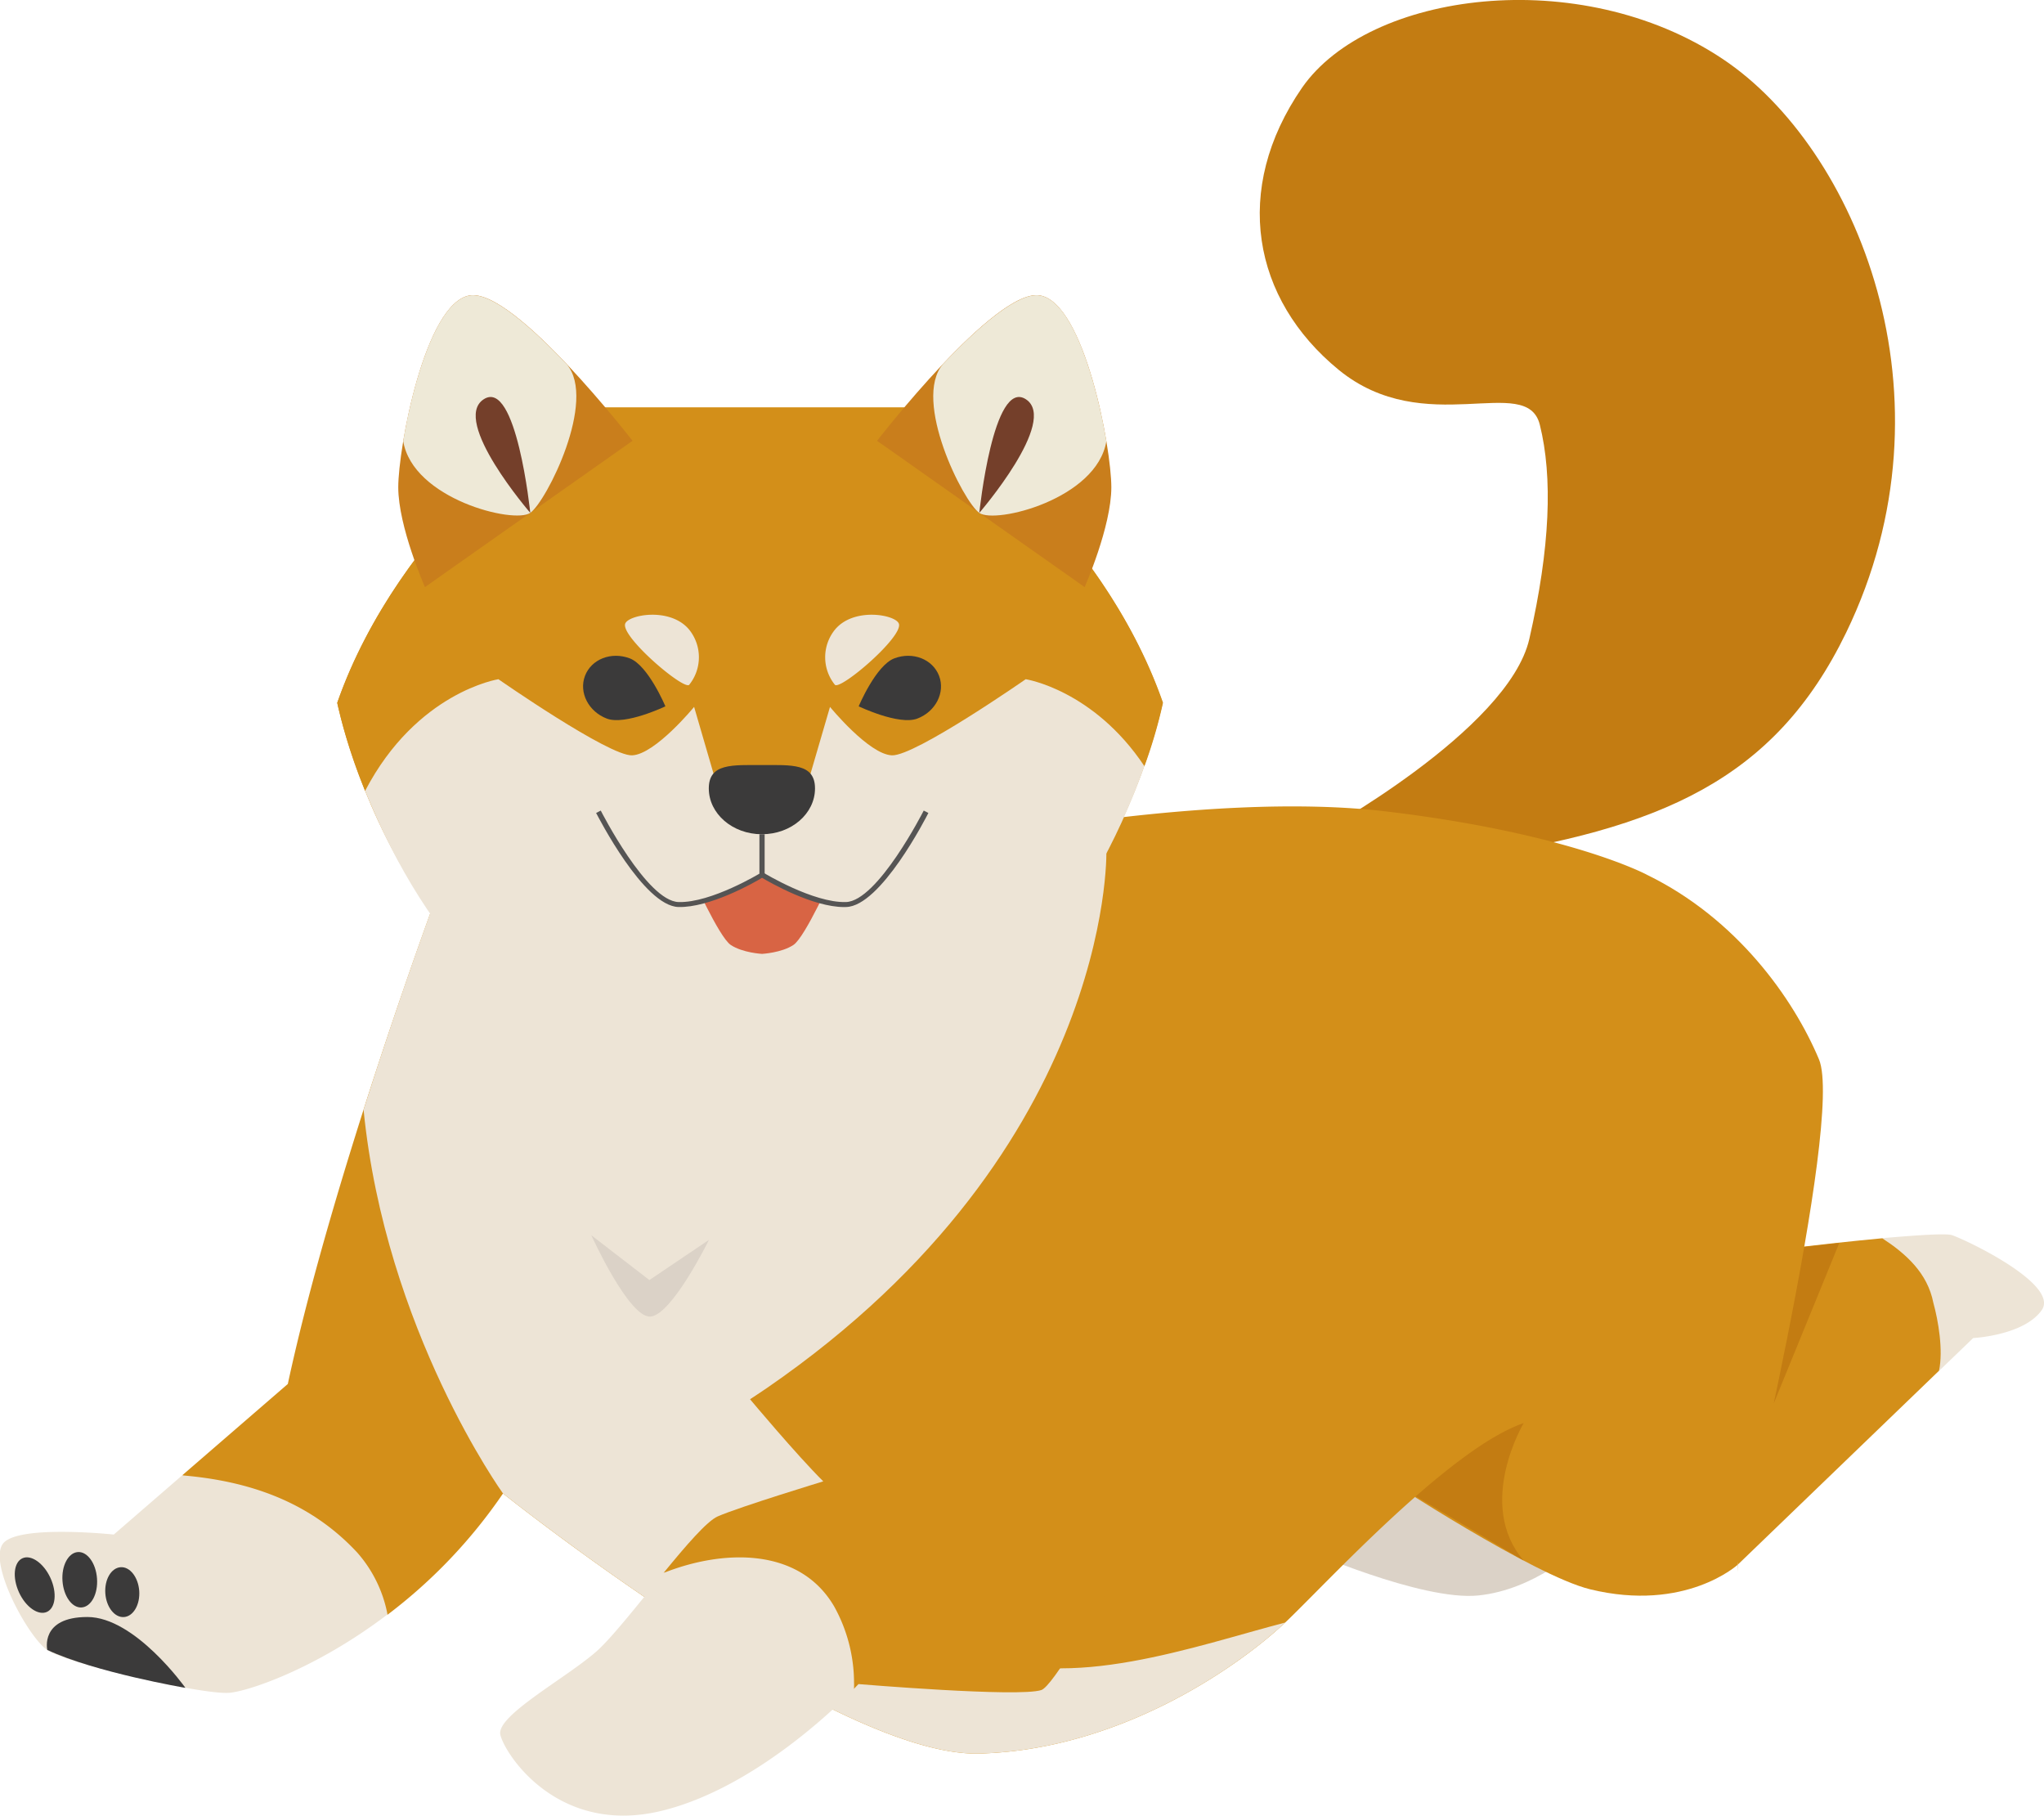 <svg id="Layer_1" data-name="Layer 1" xmlns="http://www.w3.org/2000/svg" viewBox="0 0 391.24 347.5"><defs><style>.cls-1{fill:#d38f19;}.cls-2{fill:#ede4d6;}.cls-3{fill:#c37c12;}.cls-4{fill:#dbd2c7;}.cls-5{fill:#3b3a3a;}.cls-6{fill:#d86444;}.cls-7{fill:#555454;}.cls-8{fill:none;}.cls-9{fill:#c97e1c;}.cls-10{fill:#eee9d7;}.cls-11{fill:#743f2a;}</style></defs><path class="cls-1" d="M95.4,130s21.19,14.75,25.6,14.57,11.86-9.27,11.86-9.27l4.35,14.94h17.3l4.36-14.94s7.44,9.08,11.85,9.27S196.33,130,196.33,130s12.95,2,22.72,16.67a95.07,95.07,0,0,0,3.56-12.17C210.63,100.14,178.47,78,178.47,78H108.69s-32.15,22.19-44.14,56.52a104.46,104.46,0,0,0,5.34,16.86C79.77,132.4,95.4,130,95.4,130Z"/><polygon class="cls-1" points="332.59 300.93 332.63 299.46 332.59 299.5 332.59 300.93"/><path class="cls-2" d="M373.68,236.42c-1.15-.41-6.75,0-13.38.56,4.54,3,7.5,8.3,8.63,14a65.56,65.56,0,0,1,2.23,11.4l6.52-6.28s9.7-.49,13.12-5.34S376.82,237.53,373.68,236.42Z"/><path class="cls-1" d="M360.3,237c-11.45,1.06-26,2.89-26,2.89l-1.68,59.59,38.53-37.13c.82-3.93-.13-9.53-1.09-13C368.94,243.64,364.84,240,360.3,237Z"/><polygon class="cls-3" points="334.31 239.87 352.05 237.92 339.52 268.59 334.31 239.87"/><path class="cls-4" d="M249.28,296.37s22.82,10.1,33.67,9,19.11-9,19.11-9L274.39,275Z"/><path class="cls-1" d="M315.23,167.43c17.22,8.37,28.07,23.72,32.94,35.33s-15.58,96.74-15.58,96.74-10,9.13-28.21,4.69c-10.85-2.64-39.3-21.33-39.3-21.33Z"/><path class="cls-3" d="M291.65,272.37s-9.27,15.55,0,26.33l-26.57-15.84S281.24,265.79,291.65,272.37Z"/><path class="cls-3" d="M252.23,159.67s36.5-19.89,40.5-37.39,4.5-31,2-41-22,3-38.5-10.5-20.45-34.5-7-54C262-1.56,302.34-7,329.73,11.28c25.5,17,45.5,64.7,23.64,109.8-13.72,28.29-35.64,37.57-72.64,43.13S252.23,159.67,252.23,159.67Z"/><path class="cls-1" d="M265.45,155.32c-35.18-4.22-85.33,6.64-85.33,6.64l-96.21,8.61S63.7,224.84,55.09,264.89L34.87,282.38c8,3.22,16,5.53,27.23,13.29,7.49,5.16,7.49,9.82,12.07,13.39a99,99,0,0,0,22.11-23.21s63.32,50.53,91.17,49.78S238.13,318,246,310.55s31.44-33.31,45.66-38.18,23.58-104.94,23.58-104.94S300.63,159.54,265.45,155.32Z"/><path class="cls-2" d="M143.58,267.83c69.5-45.94,68.19-104.77,68.19-104.77l2-6.52c-19,2.25-33.67,5.42-33.67,5.42l-96.21,8.61S77,189.05,69.59,212.4c4.19,42.23,26.69,73.45,26.69,73.45s63.32,50.53,91.17,49.78S238.13,318,246,310.55c-17,4.42-41.94,13.51-58.54,5.72C172.24,270.86,143.58,267.83,143.58,267.83Z"/><path class="cls-1" d="M143.58,267.83s8.83,10.56,14,15.7c0,0-15.91,4.84-20.19,6.7-2.05.88-6.09,5.58-10.37,10.81,12.46-1,24.05-3,30.73,8.45,2.88,5.29,5.83,8.58,5.66,13.79.59-.6.91-.95.91-.95s30.7,2.57,35,1.14,32.53-55.64,32.53-55.64S199.67,232.17,143.58,267.83Z"/><path class="cls-2" d="M34.87,282.38,21.78,293.71s-17.59-1.87-21,1.5,4.49,18,8.23,20.58S38.62,324.4,43.86,324c3.4-.24,16.39-4.42,30.31-15a24.89,24.89,0,0,0-5.79-11.84C59.11,287.18,47.24,283.42,34.87,282.38Z"/><path class="cls-5" d="M9.05,315.79s-1.45-6.3,7.68-6.3,18.76,13.56,18.76,13.56S18.21,320.1,9.05,315.79Z"/><path class="cls-5" d="M9.65,302c1.3,2.83,1,5.75-.66,6.51s-4.07-.92-5.36-3.75-1-5.75.66-6.51S8.36,299.19,9.65,302Z"/><path class="cls-5" d="M18.57,302.13c.21,2.93-1.11,5.4-2.94,5.53s-3.46-2.14-3.67-5.07,1.12-5.4,2.94-5.53S18.37,299.21,18.57,302.13Z"/><path class="cls-5" d="M26.65,304.5c.18,2.63-1.13,4.87-2.92,5s-3.39-1.91-3.57-4.54,1.12-4.86,2.91-5S26.46,301.87,26.65,304.5Z"/><path class="cls-2" d="M159.68,307.49c-6.67-11.44-21.32-10.93-32.62-6.45-4.67,5.71-9.62,12-12.55,14.73-5.61,5.13-19.6,12.55-18.74,16.26s11,19.4,30.9,14.55c17.26-4.21,32.93-19.36,36.78-23.3A30.22,30.22,0,0,0,159.68,307.49Z"/><path class="cls-1" d="M108.69,78s-32.15,22.19-44.14,56.52c0,0,14.19,71.93,79,71.93s79-71.93,79-71.93C210.63,100.14,178.47,78,178.47,78Z"/><path class="cls-5" d="M127.36,135.19s-7.69,3.68-11.2,2.35-5.4-5-4.19-8.18,5-4.69,8.55-3.36S127.36,135.19,127.36,135.19Z"/><path class="cls-2" d="M119.67,119.37c.63-1.73,8.64-3.21,12.24,1.14a8.42,8.42,0,0,1,0,10.57C130.77,132.05,118.79,121.83,119.67,119.37Z"/><path class="cls-5" d="M164.36,135.19s7.69,3.68,11.21,2.35,5.39-5,4.18-8.18-5-4.69-8.55-3.36S164.36,135.19,164.36,135.19Z"/><path class="cls-2" d="M172.05,119.37c-.62-1.73-8.64-3.21-12.23,1.14a8.39,8.39,0,0,0,0,10.57C161,132.05,172.93,121.83,172.05,119.37Z"/><path class="cls-2" d="M143.42,208.89c47.9,0,68.32-41.74,75.63-62.25C209.28,132,196.33,130,196.33,130s-21.19,14.75-25.61,14.57-11.85-9.27-11.85-9.27l-4.36,14.94h-17.3l-4.35-14.94s-7.45,9.08-11.86,9.27S95.4,130,95.4,130s-15.63,2.43-25.51,21.36C78.48,172.59,99,208.89,143.42,208.89Z"/><path class="cls-6" d="M159.43,167.43s-5.29,11.92-7.56,13.43-6,1.71-6,1.71-3.73-.19-6-1.71-7.57-13.43-7.57-13.43Z"/><path class="cls-2" d="M177.22,155.32s-8.89,17.59-15.33,17.78-16-5.67-16-5.67-9.6,5.86-16,5.67-15.32-17.78-15.32-17.78Z"/><rect class="cls-7" x="145.36" y="159.67" width="1" height="7.76"/><polygon class="cls-8" points="100.42 99.68 100.42 99.68 100.42 99.68 100.42 99.68"/><path class="cls-9" d="M121.07,84.37S98.37,55,89.85,56.55,76.23,85.69,76.23,93.26s5.11,19.11,5.11,19.11Z"/><path class="cls-10" d="M108.48,69.71h0c-6.7-7.07-14.41-13.9-18.63-13.15C83.49,57.69,79,73.41,77.18,84.43,79,95.51,98.42,100.33,101.5,98.16h0C104.58,96,114.34,76.64,108.48,69.71Z"/><path class="cls-11" d="M101.5,98.16s-15.21-17.6-8.93-21.73S101.5,98.16,101.5,98.16Z"/><path class="cls-9" d="M167.88,84.37S190.58,55,199.09,56.55s13.63,29.14,13.63,36.71-5.11,19.11-5.11,19.11Z"/><path class="cls-10" d="M180.47,69.71h0c6.7-7.07,14.4-13.9,18.62-13.15,6.37,1.14,10.83,16.86,12.68,27.88-1.83,11.08-21.24,15.9-24.32,13.73h0C184.36,96,174.61,76.64,180.47,69.71Z"/><path class="cls-11" d="M187.45,98.16s15.2-17.6,8.93-21.73S187.45,98.16,187.45,98.16Z"/><path class="cls-4" d="M113.18,236.42,124.3,245l11.4-7.69s-7.14,14.52-11.26,14.68S113.18,236.42,113.18,236.42Z"/><path class="cls-5" d="M156,150.9c0,4.84-4.55,8.77-10.17,8.77s-10.16-3.93-10.16-8.77,4.55-4.47,10.16-4.47S156,146.05,156,150.9Z"/><path class="cls-7" d="M161.58,173.61c-6,0-14.13-4.66-15.72-5.6-1.62,1-10.06,5.74-16,5.59-6.66-.19-15.39-17.33-15.76-18l.89-.46c.09.18,8.83,17.34,14.9,17.51,6.24.18,15.66-5.54,15.75-5.6l.26-.16.26.16c.1.06,9.53,5.78,15.76,5.6,6.06-.17,14.8-17.33,14.89-17.51l.89.46c-.36.72-9.1,17.86-15.75,18Z"/></svg>